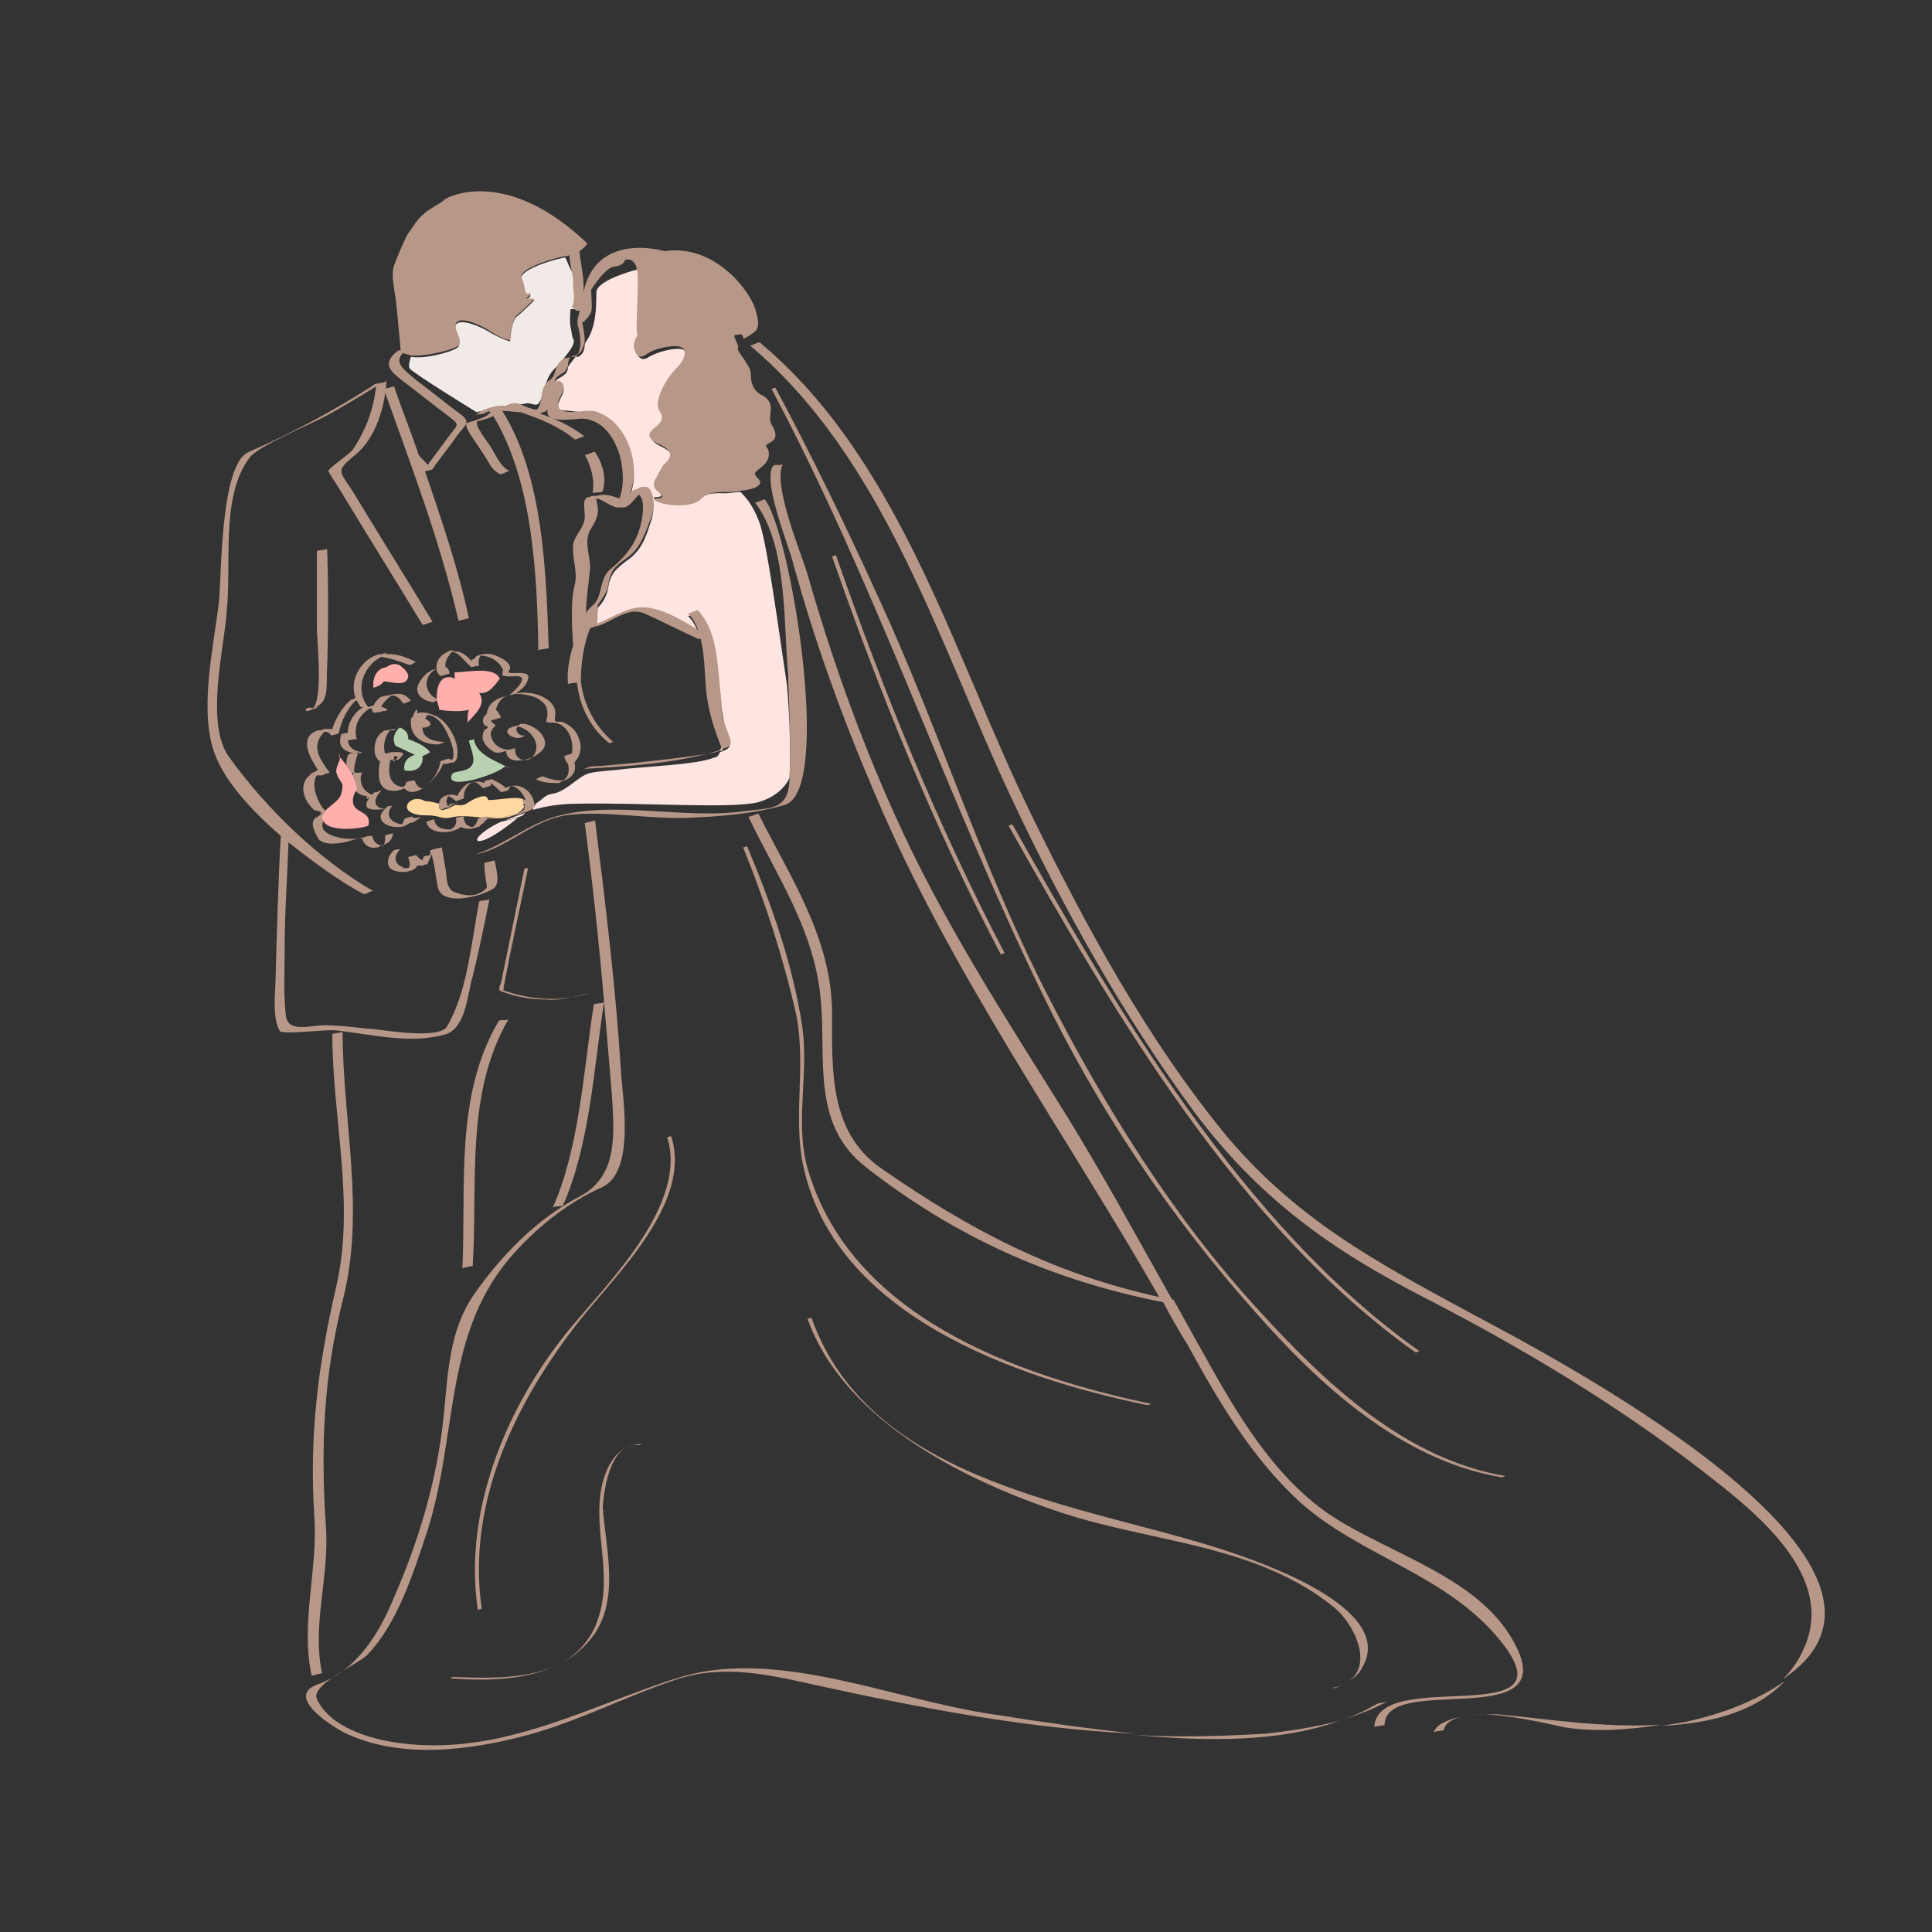 <?xml version="1.0" encoding="utf-8"?>
<!-- Generator: Adobe Illustrator 18.1.0, SVG Export Plug-In . SVG Version: 6.00 Build 0)  -->
<svg version="1.1" id="Layer_1" xmlns="http://www.w3.org/2000/svg" xmlns:xlink="http://www.w3.org/1999/xlink" x="0px" y="0px"
	 viewBox="0 0 150 150" enable-background="new 0 0 150 150" xml:space="preserve">
<rect x="0" y="0" width="150" height="150" fill="#333333" stroke="none"/>
<g>
	<path fill="none" d="M36.9,62.1c0.4-0.2,0.9-0.4,1,0.1c0.5,0.1,3-0.5,2.8,0.2l0.1,0c-0.2-0.5-0.6-1-1.1-1.1
		c-0.1,0.1-0.1,0.2-0.2,0.3c0,0-0.6,0.2-0.6,0.2c-0.2-0.3-0.5-0.5-0.8-0.7c0,0.1,0,0.1,0,0.2c0,0-0.6,0.2-0.6,0.2
		c-0.3-0.3-0.5-0.5-0.8-0.5c-0.4,0.3-0.6,0.7-0.7,1.3c0,0-0.6,0.2-0.6,0.2c-0.2-0.2-0.4-0.3-0.6-0.4c-0.1,0.2-0.1,0.4-0.1,0.6
		c0.1,0,0.2,0,0.3,0c0.2,0,0.4,0,0.5-0.1c0,0-0.1,0.1-0.2,0.1c0.1,0,0.2,0,0.2,0C36.2,62.7,36.3,62.4,36.9,62.1z"/>
	<path fill="none" d="M37,32.7C37,32.7,37,32.7,37,32.7c-0.1,0-0.3,0.1-0.4,0.1C36.7,32.8,36.9,32.8,37,32.7z"/>
	<path fill="none" d="M46.1,22.8c0-0.9,2.8-1.7,3.3-1.8c-0.3-0.8-0.9-0.5-0.9-0.5s0.1,0.4-0.8,0.5c-0.5,0-1.3,1.1-1.8,1.8
		c0,0.5,0,1.5,0,1.7c-0.1,0.3-0.2,0.5-0.5,0.7c-0.1,0-0.1,0.1-0.2,0.1c0.1,0.5,0.2,1,0.2,1.5c0.1-0.2,0.2-0.4,0.3-0.5
		C46.1,25.1,46.1,23.8,46.1,22.8z"/>
	<path fill="none" d="M47.9,39.3C47.9,39.4,47.8,39.4,47.9,39.3C47.8,39.4,47.8,39.4,47.9,39.3c-0.5-0.1-1-0.6-1.6-0.7
		c-0.1,0.4,0.1,0.9,0.1,1.2c-0.1,0.6-0.3,0.8-0.6,1.3c-0.6,1,0,2,0,3.1c-0.1,1.1-0.2,2.2-0.3,3.3c0.1-0.2,0.3-0.4,0.4-0.5
		c1-0.7,0.4-2.2,1.6-3c1.3-0.9,2-2,2.3-3.6c0.1-0.6,0.4-1.7-0.2-2.1c-0.4,0.4-0.6,0.8-1.2,0.9C48.2,39.4,48,39.4,47.9,39.3z"/>
	<path fill="none" d="M30.9,58.8c-0.1-0.1-0.2-0.1-0.3-0.1c0,0.1-0.1,0.2-0.1,0.3c0,0,0.1,0,0.1,0C30.8,58.9,31,58.8,30.9,58.8z"/>
	<path fill="none" d="M26.5,61.7c0.3-1-0.2-0.8-0.4-1.7c-0.1-0.4,0.2-0.8,0.3-1.1c0,0,0,0,0,0l-0.1-0.4c0.1,0.1,0.2,0.3,0.1,0.4
		c0.1,0.2,0.3,0.4,0.5,0.6c0-0.3,0-0.8,0.3-0.9c0,0,0,0,0,0c0,0,0,0,0,0c0,0,0,0,0,0c0.1,0,0.1,0,0.2,0c0,0,0,0,0.1,0
		c-0.9-0.1-1.2-0.6-1-1.5c0,0,0.3-0.1,0.5-0.1c0-0.8,0.5-1.6,1.2-2c-0.1,0-0.2,0-0.2,0c-0.1-0.2-0.2-0.3-0.3-0.5c0,0-0.1,0-0.1,0
		c-0.7,0.6-1.1,1.5-1.3,2.5c0,0-0.6,0.2-0.6,0.2c-0.2-0.2-0.3-0.3-0.5-0.3c-1.1,1.1-0.5,2.1,0.4,3.2c-0.1,0-0.3,0.1-0.4,0.1
		c-0.1,0-0.2,0.1-0.2,0.1c-0.1,0-0.3,0-0.4,0c-0.6,0.9,0.3,2.7,0.9,2.9C25.7,62.6,26.4,62.2,26.5,61.7z"/>
	<path fill="none" d="M27.3,60.1c0,0.1,0.1,0.1,0.1,0.2C27.5,60.1,27.4,60.1,27.3,60.1z"/>
	<path fill="none" d="M44.3,28c-0.1,0.2-0.2,0.4-0.2,0.6c0.2-0.2,0.3-0.5,0.5-0.7C44.5,27.9,44.4,27.9,44.3,28z"/>
	<path fill="none" d="M41.8,31.9c0.3-0.4,0.3-0.8,0.4-1.3c0,0,0,0.1,0,0.1c-0.3,1-0.5,0.7-1.1,0.6c-0.1,0-0.4,0-0.8,0.1
		c0.4,0.1,0.7,0.3,1.1,0.4C41.5,31.9,41.6,31.9,41.8,31.9z"/>
	<path fill="none" d="M44.2,24.1c0,0.3,0.1,0.8,0.3,1.3C44.3,24.9,44.2,24.4,44.2,24.1L44.2,24.1z"/>
	<path fill="none" d="M44.4,23.8c0.1-0.3,0.2-0.8,0.2-1.2C44.6,23.1,44.5,23.5,44.4,23.8z"/>
	<path fill="none" d="M44.5,27.7c0.5-0.5,0.2-1.4,0-2.3c0,0.3,0.1,0.6,0.2,0.8c0.2,0.4-0.2,1-0.8,1.6c0.2-0.1,0.3-0.1,0.5-0.1
		C44.4,27.8,44.4,27.8,44.5,27.7z"/>
	<path fill="none" d="M39.7,31.6c-0.2,0-0.4,0.1-0.5,0.1c0.1,0,0.2,0,0.3,0C39.5,31.7,39.6,31.6,39.7,31.6z"/>
	<path fill="none" d="M43.4,32c0.6,0.6,1.5,0.3,2.3,0.2C44.7,32,43.8,32,43.4,32C43.4,32,43.4,32,43.4,32z"/>
	<path fill="none" d="M24.2,54.9c-0.1,0-0.2,0.1-0.4,0.1C23.9,55,24,54.9,24.2,54.9L24.2,54.9z"/>
	<path fill="none" d="M42.7,29.6c0.5-0.3,0.5-0.8,0.6-1.2c-0.5,0.5-0.8,1-1,1.6C42.5,29.9,42.6,29.7,42.7,29.6z"/>
	<path fill="#FFD7A1" d="M34.8,62.7C34.8,62.7,34.8,62.7,34.8,62.7c0.1-0.1,0.2-0.1,0.2-0.1c-0.1,0-0.2,0-0.3,0
		C34.7,62.6,34.7,62.7,34.8,62.7z"/>
	<path fill="#FFD7A1" d="M40.7,62.3c0.2-0.7-2.3-0.1-2.8-0.2c-0.1-0.5-0.7-0.2-1-0.1c-0.7,0.3-0.7,0.6-1.4,0.5c-0.1,0-0.2,0-0.2,0
		c-0.1,0.1-0.2,0.1-0.4,0.2c0,0,0,0,0.1,0c-0.2,0.1-0.4,0.1-0.6,0.2c0,0,0.1,0,0.1,0c-0.3,0-0.5-0.1-0.4-0.5c0,0,0,0,0,0
		c-0.4-0.1-0.7-0.2-1.1-0.2c-1.2-0.7-2.4,1-0.1,1.1c0.4,0,0.7,0,1.1,0.1c0.7,0.2,0.7,0.1,1.4,0c1.6-0.2,3.8,0.7,5.1-0.5
		c0.1-0.1,0.2-0.2,0.2-0.3c0,0,0-0.1-0.1-0.1C40.6,62.4,40.7,62.4,40.7,62.3z"/>
	<path fill="#FFE5E2" d="M40.6,63.3c0.1-0.1,0.1-0.1,0.2-0.2c-0.6,0.2-1.1,0.4-1.6,0.6C39.7,63.6,40.2,63.5,40.6,63.3
		C40.5,63.3,40.5,63.3,40.6,63.3z"/>
	<path fill="#FFE5E2" d="M53.3,39.1c-1.6,0.2-3-0.5-2.4-0.5c0.6,0,0.5-0.2,0.1-0.6c-0.5-0.4,0-1.1,0.7-1.7c0.7-0.6,0.7-1.1-0.3-1.6
		c-1.1-0.5-0.8-0.9-0.5-1.2c0.3-0.3,0.9-0.7,0.5-1.4c-0.5-0.7,0.5-2.4,1.3-3.3c0.8-0.8,0.7-1.6,0.2-1.7c-0.6-0.1-1.8,0.2-2.5,0.6
		c-0.7,0.5-1-0.2-1-0.6c-0.1-0.5,0.3-0.9,0.3-0.9c-0.2-0.3,0.1-3.4,0-4.8c0-0.2-0.1-0.4-0.1-0.5c-0.5,0.1-3.3,0.9-3.3,1.8
		c0,1,0,2.4-0.6,3.5c-0.1,0.2-0.2,0.3-0.3,0.5c0,0.4-0.1,0.8-0.5,1c0,0,0,0,0,0c0,0-0.1,0-0.1,0c-0.1,0-0.1,0-0.2,0.1
		c-0.2,0.3-0.4,0.5-0.5,0.7c0,0.2-0.1,0.5-0.3,0.6c-0.2,0.2-0.6,0.3-0.7,0.6c0,0.1,0,0.2,0,0.2c0.2-0.1,0.3-0.2,0.4-0.1
		c0.8,0.5-0.5,1.4-0.1,2c0.4,0.1,1.3,0.1,2.3,0.3c0.2,0,0.5,0,0.7,0.1c2.3,0.7,3.4,4.1,2.5,6.3c0.1-0.1,0.3-0.2,0.4-0.3l0,0
		c0,0,0,0,0.1,0c0.1-0.1,0.3-0.1,0.5-0.2c1-0.3,0.9,1.7,0.7,2.3c-0.4,1.2-0.7,2.4-1.9,3.2c-0.9,0.7-1.3,1-1.5,2.2
		c-0.1,0.6-0.4,1.1-0.8,1.5c0,0.4-0.1,1,0,1.4c0.9-0.4,1.8-1,2.9-1.2c1.6-0.4,3.4,0.8,4.9,1.7c-0.2-0.5-0.4-0.9-0.8-1.3
		c0.1,0.1,0.7-0.3,0.8-0.2c1.5,1.7,1.5,4.5,1.8,7c0,0.1,0,0.2,0,0.3c0.1,0.6,0.2,1.1,0.3,1.6c0.4,1.4,0.7,1.5-0.4,1.9
		c-0.1,0.2-0.2,0.4-0.4,0.4c-1.4,0.6-5.6,0.7-7.9,1C45.3,60,45.6,60,44.2,61c-1.4,1-1.3,0.3-2.2,1.1c-0.1,0.1-0.3,0.2-0.5,0.4
		c0,0.1-0.1,0.1-0.1,0.2c0,0.1,0,0.2-0.1,0.2c1-0.3,2.2-0.5,3.5-0.5c5.1-0.1,11.8,0.4,14-0.1c1.1-0.3,2-0.9,2.5-1.9
		c0.1-2.4,0-4.8-0.2-7.2c-0.7-4.7-1.6-11.4-2.2-12.8c-0.4-1-0.8-1.6-1.4-2.2c-0.4,0-0.8,0.1-1.3,0.1C54.1,38.2,54.9,38.9,53.3,39.1z
		"/>
	<path fill="#FFE5E2" d="M37.2,65.3c0.6,0,1.9-0.9,3-1.8c-0.4,0.1-0.9,0.2-1.3,0.3C37.4,64.5,36.7,65.3,37.2,65.3z"/>
	<path fill="#FFE5E2" d="M56.1,58.2c0-0.1,0-0.1-0.1-0.2c0,0.1-0.1,0.2-0.1,0.3C56.1,58.3,56.1,58.3,56.1,58.2z"/>
	<path fill="#F2EAE6" d="M40.5,21.7c0.3,0.6,0.1,1.4,0.5,1.2c0.3-0.1,0.2,0.2-0.1,0.3c-0.3,0.1,0.6,0.1,0.6,0.1s-1,1-1.4,1.3
		c-0.4,0.3-0.5,1.9-0.5,1.9s-0.5-0.1-1.4-0.6c-0.9-0.6-2.5-1.2-2.8-0.7c-0.3,0.6,0.6,1.4,0.1,1.8c-0.4,0.3-2.4,0.9-3.6,0.7
		c-0.1,0.3-0.2,0.7-0.1,0.9c0.3,0.4,5.2,3.4,5.2,3.4s0.3-0.1,0.7-0.1c0.5-0.2,1-0.3,1.4-0.3c0.2,0,0.4-0.1,0.5-0.1
		c0.2-0.1,0.3-0.2,0.5-0.1c0,0,0.1,0,0.1,0c0.4,0,0.7-0.1,0.8-0.1c0.6,0.1,0.8,0.4,1.1-0.6c0-0.1,0-0.1,0-0.1c0-0.2,0.1-0.4,0.2-0.6
		c0.2-0.6,0.4-1.1,1-1.6c0.1-0.2,0.2-0.3,0.3-0.4c0,0,0.1,0,0.1-0.1c0.6-0.7,1-1.3,0.8-1.6c-0.1-0.2-0.1-0.5-0.2-0.9
		c-0.1-0.5,0-1.4,0-1.4H45c0,0,0,0.1,0,0.1c0,0-0.4,0-0.3,0c0.1-0.1-0.1-0.2-0.1-0.3c0.1-0.3,0-0.8,0.1-1.2c0-0.4-0.1-0.8-0.2-1.2
		c0-0.2-0.1-0.3-0.2-0.5c-0.2-0.4-0.3-0.7-0.4-0.9c0,0-0.1,0-0.1,0C42.3,20.3,40.2,21.1,40.5,21.7z"/>
	<path fill="#B79787" d="M52.1,88.2c0,0-0.3,0.1-0.3,0.1c1.6,5-4.3,11-7,14.2c-5.2,6-8.9,14.5-7.7,22.5c0,0,0.3-0.1,0.3-0.1
		c-1.2-8.3,2.7-16.2,7.7-22.5C47.8,99,53.8,93.3,52.1,88.2z"/>
	<path fill="#B79787" d="M55.2,129.7c-2.3,0.3-4.7,1.3-6.9,2.1c-5.8,2.2-11.2,4.4-17.5,3.5c-2.1-0.3-5.2-1.2-6.2-3.4
		c-0.5-1.1,3.2-2.7,3.9-3.4c2.4-2.5,3.6-6.4,4.7-9.7c2.4-7.6,1.2-15.5,6.8-21.6c1.8-2,4.2-3.9,6.7-5c2.7-1.2,1.6-7.1,1.5-9.2
		c-0.4-6.4-1.2-12.9-2-19.3c0,0-0.8,0.2-0.8,0.2c0.6,4.6,1.1,9.2,1.5,13.9c0,0.1-0.8,0.1-0.8,0.2c-0.8,5.1-1.1,11.1-3.2,15.8
		c0.1-0.2,0.7-0.1,0.8-0.2c2.1-4.7,2.4-10.7,3.2-15.8c0.2,2.4,0.4,4.7,0.6,7.1c0.2,3.2,0.5,6.4-2.5,8c-3.3,1.7-6.1,4.6-8.2,7.6
		c-2.2,3.2-2,7-2.5,10.7c-0.6,4.4-1.9,8.7-3.7,12.8c-1.2,2.9-2.9,5.7-6,6.8c-2.6,1,1.6,3.5,2.3,3.8c4.3,2,9.6,1.3,14.1,0.1
		c4-1.1,7.6-3,11.5-4.3c3.6-1.2,7.1-0.4,10.7,0.4c8.2,1.8,16.5,3.4,24.9,3.8c-3.7-0.4-7.3-0.9-10.3-1.4
		C70.6,132.3,62.5,128.7,55.2,129.7z"/>
	<path fill="#B79787" d="M48.8,112.3c-1.4,0.6-2,2.3-2.2,3.8c-0.4,3.5,1.1,6.7-0.4,10.2c-0.6,1.3-1.5,2.2-2.6,2.8
		c1-0.5,1.9-1.3,2.6-2.3c1.9-2.9,0.8-6.7,0.6-9.8C46.9,115.6,47.3,112.9,48.8,112.3z"/>
	<path fill="#B79787" d="M41.1,53.8c-0.7-0.1-1.4,0.1-2,0.3c-0.4,0.1-0.8,0.3-1.1,0.7c-0.1,0.2-0.2,0.4-0.2,0.6
		c-0.3,0.3-0.4,0.5-0.2,0.9c0.3,0.1,0.4,0.2,0.1,0.3c-0.1,0.1-0.2,0.2-0.2,0.4c-0.2,0.6,0.5,1.2,0.9,1.4c0.2,0.1,0.6,0,0.9-0.1
		c0,1.4,2.7,0.6,3-0.4c0.2-0.9-1.1-1.8-1.9-1.7c0,0,0.1,0,0.1,0c-0.1,0-0.1,0-0.2,0.1c0,0,0,0,0,0c-0.1,0-0.3,0.1-0.4,0.1
		c0,0,0,0,0,0c0,0,0,0,0,0c-0.1,0-0.2,0.1-0.3,0.1c-0.6,0.4,0.2,0.8,0.6,0.8c0.2,0,0.4-0.1,0.6-0.2c-0.5,0.1-0.9-0.4-0.6-0.7
		c1,0.2,1.9,1.4,1.2,2.3c-0.5,0.6-1.5,0.3-1.4-0.6c-0.2,0-0.3,0.1-0.5,0.1c-0.1,0-0.1,0-0.2,0c-0.6-0.1-1.1-0.5-1.2-1.2
		c0-0.3,0.2-0.5,0.4-0.7c-0.2-0.1-0.3-0.2-0.4-0.4c0,0,0,0,0,0c0,0,0.1,0,0.2,0c0.2-0.1,0.4-0.1,0.6-0.2c-0.1-0.2-0.2-0.4-0.4-0.6
		c0,0,0,0,0,0c0.1-0.4,0.4-0.9,0.7-1c0.7-0.4,1.8-0.2,2.5,0.1c0.3,0.2,0.6,0.4,0.7,0.7c0.1,0.2,0.1,0.4,0.1,0.6
		c0,0.4-0.3,0.6,0.2,0.6c1.3-0.1,1.9,1.3,1.7,2.4c0,0,0,0,0,0c0,0-0.6,0.2-0.6,0.2c0.1,0.3,0.1,0.4,0.3,0.6c0.1,0.5,0.1,1-0.4,1.3
		c-0.5,0-1-0.1-1.5-0.3c-0.2-0.1-0.5,0.2-0.6,0.2c0.6,0.3,1.2,0.3,1.8,0.3c0,0,0,0-0.1,0c0.1,0,0.2,0,0.2-0.1c0.1,0,0.2,0,0.2-0.1
		c0,0,0.1,0,0.1,0c0,0,0,0,0,0c0.6-0.2,1-0.7,0.8-1.4c0,0,0,0,0,0c0.6-0.7,0.6-1.4,0.2-2.2c-0.2-0.4-0.6-0.7-1-0.9
		c-0.5-0.2-0.8,0.2-0.7-0.5C43.3,54.5,42,53.9,41.1,53.8z"/>
	<path fill="#B79787" d="M49.9,112.1c-0.4,0-0.7,0.1-1.1,0.2c0.2-0.1,0.5-0.1,0.7-0.1C49.7,112.2,49.8,112.1,49.9,112.1z"/>
	<path fill="#B79787" d="M46.8,38.1c0.3-1,0-2.1-0.6-3c0-0.1-0.8,0.3-0.8,0.2c0.5,0.9,0.8,2,0.6,3C46,38.2,46.8,38.3,46.8,38.1z"/>
	<path fill="#B79787" d="M35.2,130.2c-0.1,0-0.2,0.1-0.3,0.1c2.6,0.2,5.6,0.2,8.1-0.9C40.6,130.4,37.5,130.3,35.2,130.2z"/>
	<path fill="#B79787" d="M26.1,80c2.7,0.3,5.8,1.1,8.5,0.3c1.6-0.5,1.7-3.2,2.1-4.5c0.5-2,0.9-4,1.3-6c0,0.1-0.8,0.1-0.8,0.2
		c-0.6,3.1-0.9,7-2.5,9.7c-0.6,1-4.7,0.3-5.7,0.2c-1.3-0.1-2.5-0.3-3.8-0.3c-1.1,0-2.8,0.6-3-0.7c-0.2-1.7-0.1-3.5-0.1-5.2
		c0-2.8,0.2-5.5,0.3-8.3c2,1.6,4.1,3.1,5.8,4c0.2,0.1,0.6-0.3,0.8-0.2c-4.3-2.5-8.3-6.4-11.2-10.4c-1.9-2.6-0.4-8.4-0.2-11.3
		c0.4-3.8-0.5-9,1.8-12c0.7-0.9,4.8-2.6,5.9-3.2c1.3-0.7,2.6-1.5,3.9-2.3c-0.2,1.8-0.8,3.4-1.8,4.9c-0.3,0.4-2,1.5-1.9,1.7
		c0.4,0.7,0.9,1.4,1.3,2.1c2,3.3,4,6.5,6,9.8c0,0.1,0.8-0.3,0.8-0.2c-2-3.3-4-6.5-6-9.8c-1.2-2-1.7-1.8,0-3.2
		c1.6-1.3,2.3-3.8,2.4-5.7c0,0-0.1,0-0.2,0.1c0,0,0,0,0,0c0,0,0,0,0,0c-0.2,0-0.5,0.1-0.6,0.1c-0.1,0-0.1,0-0.2,0.1
		c-3.1,2-6.3,3.7-9.7,5.2c-2.2,0.9-2.1,9.7-2.3,11.6c-0.4,3.5-1.6,8.5-0.3,11.9c0.8,2.1,2.8,4.3,5.1,6.3c-0.2,3.6-0.3,7.3-0.4,10.9
		c0,1.2-0.3,3.1,0.3,4.2C21.7,80.4,25.2,79.9,26.1,80z"/>
	<path fill="#B79787" d="M26.6,80.1c0,0.1-0.8,0.1-0.8,0.2c0,6.5,1.8,13.2,0.3,19.6c-1.4,6.1-2.1,11.5-1.7,17.8
		c0.3,4.2-1.1,8.3-0.2,12.4c0,0,0.8-0.2,0.8-0.2c-0.8-3.8,0.6-7.5,0.3-11.4c-0.4-6.1-0.2-11.5,1.3-17.5C28.4,94,26.6,87.1,26.6,80.1
		z"/>
	<path fill="#B79787" d="M31.3,56.6c-0.1,0-0.1,0-0.2,0c0,0,0,0,0,0C31.2,56.6,31.3,56.6,31.3,56.6z"/>
	<path fill="#B79787" d="M45.7,77.1c-0.1,0-0.2,0.1-0.3,0.1c-2,0.6-4.3,0.4-6.3-0.3c-0.1,0,0.4-2.1,0.4-2.3l1.5-7.2
		c0,0-0.3,0-0.3,0.1c-0.6,2.9-1.2,5.9-1.8,8.8c-0.1,0.3-0.3,0.6,0.1,0.7c1.1,0.4,2.2,0.6,3.4,0.6C43.5,77.7,44.6,77.4,45.7,77.1z"/>
	<path fill="#B79787" d="M33.9,51.9c-0.1,0-0.2,0.1-0.3,0.1c-0.5,0.2-0.9,0.7-1.1,1.1c-0.4,0.8,0.4,1.3,1,1.4
		c0.2,0.1,0.5-0.2,0.5-0.2c0,0,0,0,0,0C33,53.9,32.7,52.6,33.9,51.9c0,0.3,0.1,0.4,0.3,0.6c0,0,0.7-0.2,0.7-0.2
		c0-0.3-0.2-0.5-0.3-0.5c-0.1-0.4,0.2-0.9,0.5-1.2c0.6,0.1,1,0.8,1.5,1.2c0,0,0.4-0.1,0.5-0.1c0,0,0.1,0,0.1,0
		c-0.1-0.3,0-0.6,0.1-0.8c0.7,0,1.4,0.4,1.7,1c0.1,0.1,0,0.3,0,0.4c-0.1,0.3,0.8,0.2,1.1,0.2c1.1,0-0.2,1.2-0.6,1.5
		c0.2-0.1,0.5-0.1,0.6-0.2c0.4-0.3,0.8-0.6,0.9-1.1c0.3-0.8-1.8-0.2-1.5-0.6c0.5-0.6-0.9-1.2-1.3-1.3c-0.4-0.1-1,0-1.3,0.2
		c0,0,0,0.1,0,0.1c0,0,0,0,0,0c-0.1,0-0.2,0.1-0.3,0.2c-0.4-0.4-0.8-0.8-1.4-0.7c0,0,0-0.1,0.1-0.1L35,50.5c0,0,0,0,0,0c0,0,0,0,0,0
		c-0.1,0-0.2,0.1-0.3,0.1c0,0,0.1,0,0.1,0C34.2,50.8,33.8,51.4,33.9,51.9z"/>
	<path fill="#B79787" d="M88.1,134.7c5.5,0.5,11.2,0.6,15.9-1.1c-1.9,0.5-3.9,0.8-5.7,1C94.9,134.8,91.5,134.9,88.1,134.7z"/>
	<path fill="#B79787" d="M23.8,55c0.2,0,0.3-0.1,0.4-0.1l0,0C24,54.9,23.9,55,23.8,55c-0.1,0.1-0.1,0.1,0,0.2c0,0.1,0.8-0.3,0.8-0.2
		c0,0,0-0.1,0-0.1l0.4-0.1l-0.3,0.1c0,0-0.1,0-0.2,0c1.1-0.5,0.8-1.6,0.9-3.1c0.1-3.1,0.1-6.2,0-9.2c0,0.1-0.8,0.1-0.8,0.2
		c0,2,0,3.9,0,5.9c0,0.9,0.5,5.5-0.3,6.3C24,54.9,23.8,55,23.8,55z"/>
	<path fill="#B79787" d="M34,57.8c0.2,0,0.4-0.2,0.6-0.2c-1,0-1.8-0.3-1.8-1.1c0.5,0,1-0.3,0.2-0.7c0.1-0.1,0.1-0.2,0.2-0.3
		c0.8,0.1,1.3,0.9,1.6,1.6c0.2,0.4,0.6,1.4,0.3,1.9c-0.1,0-0.2-0.1-0.3-0.1c0,0-0.6,0.2-0.6,0.2c-0.1,0.8-0.7,1.7-1.4,2.1
		c-0.3,0-0.5-0.3-0.6-0.6c0,0-0.1,0-0.1,0c-0.2,0-0.6,0.1-0.6,0.2c0,0.2-0.1,0.2-0.2,0.3c-1.1-0.1-1.2-1.1-1-2.1c0,0,0,0,0,0
		c0.1,0,0.2,0,0.2,0c0.1,0,0.1,0,0.2,0c0,0,0,0,0,0c0,0,0.1,0,0.1,0c0.2,0,0.3-0.2,0.4-0.3c0.4-0.4-0.6-0.3-0.8-0.3
		c-0.1,0-0.3,0.1-0.5,0.1c-0.2-0.6,0-1.4,0.4-1.8c0,0,0.1,0,0.1,0c0.1,0,0.1,0,0.2,0c0,0,0.1-0.1,0.1-0.1c-0.2,0-0.5,0.1-0.7,0.1
		c0,0-0.1,0-0.1,0c0,0,0,0,0,0c-0.6,0.3-0.9,0.9-0.8,1.8c0.1,0.3,0.2,0.5,0.4,0.6c-0.2,1.1-0.2,2.4,1.2,2.3c0.2,0,0.5-0.1,0.7-0.2
		c0.8,1,2.6-0.8,3-1.9c0,0,0.1,0,0.1,0c0,0,0,0,0,0c0,0,0.1,0,0.1,0c0.2,0,0.4-0.1,0.5-0.1c0,0,0,0,0.1,0c0,0,0,0,0,0
		c0.2-0.1,0.3-0.3,0.3-0.5c0.2-1.1-0.8-2.9-1.9-3.2c-0.3-0.1-0.8-0.3-1.2-0.1c0,0,0-0.3,0-0.3h0c-0.2,0-0.3,0.5-0.4,0.6
		c-0.1,0-0.1,0.2-0.1,0.2C31.8,57.2,32.8,57.8,34,57.8z M30.6,58.7c0.1,0,0.2,0,0.3,0.1c0,0-0.1,0.1-0.3,0.3c0,0-0.1,0-0.1,0
		C30.6,58.9,30.6,58.8,30.6,58.7z"/>
	<path fill="#B79787" d="M30.5,64.7c0,0-0.6,0.1-0.6,0.2c0,0.4,0,0.6-0.2,0.8c-0.4-0.1-0.7-0.3-0.8-0.8c0,0,0,0,0,0
		c-0.1,0-0.1,0-0.2,0c-0.2,0-0.4,0.1-0.4,0.1c-1.2,0.4-4-0.1-3.1-1.4c0-0.2,0.1-0.4,0.3-0.5c-0.6-0.2-1.5-2.1-0.9-2.9
		c0.1,0,0.3,0,0.4,0c0,0,0.1,0,0.2-0.1c0.1,0,0.3-0.1,0.4-0.1c-0.8-1.1-1.5-2.1-0.4-3.2c0.2,0,0.4,0.1,0.5,0.3c0,0,0.6-0.1,0.6-0.2
		c0.2-0.9,0.6-1.8,1.3-2.5c0,0,0.1,0,0.1,0c0.1,0.2,0.2,0.3,0.3,0.5c0,0,0.1,0,0.2,0c-0.7,0.4-1.2,1.2-1.2,2c-0.2,0-0.5,0.1-0.5,0.1
		c-0.3,0.9,0.1,1.3,1,1.5c0,0,0,0-0.1,0c-0.1,0-0.1,0-0.2,0c0,0,0,0,0,0c0,0,0,0,0,0c0,0,0,0,0,0c-0.3,0.1-0.3,0.6-0.3,0.9
		c0.1,0.2,0.3,0.4,0.4,0.6c0.1,0,0.2,0,0.1,0.2c0.1,0.2,0.2,0.3,0.2,0.5c0.1,0.4,0.1,0.6,0,0.7c0.3,0.3,0.6,0.4,0.9,0.4
		c0,0,0,0.1-0.1,0.1c0,0,0.1,0.1,0.1,0.1h0c0.1,0,0.1-0.1,0.2-0.1c-0.8,1.1,0.4,1,1.3,0.9c-1,0-1.1-0.7-0.4-1.4
		c-0.1,0-0.2,0-0.3,0.1c-0.1,0-0.3,0-0.3,0.1c0,0-0.1,0.1-0.1,0.1c-0.6-0.2-0.9-0.7-0.9-1.3c0-0.5,0.5-0.4-0.4-0.4
		c-0.3,0,0.1-1.3,0.2-1.5c0.1,0,0.2,0,0.3-0.1c-0.1,0-0.2,0-0.3,0.1l0,0l-0.2,0c0.2-0.1,0.3-0.1,0.5-0.1c-0.7-0.1-1-0.4-1.1-0.9
		c0,0,0.3-0.1,0.5-0.1c0.1,0,0.1,0,0.2,0c-0.3-1,0.2-1.9,1-2.4c0.1,0,0.2,0,0.2,0.1c0,0.2,0.1,0.3,0.3,0.2c0,0,0,0,0,0
		c0,0,0,0,0.1,0c0,0,0,0,0,0c0,0,0.1,0,0.1,0c0.1,0,0.3-0.1,0.4-0.1c0,0,0,0,0,0c0.1,0,0.2,0,0.3-0.1l0,0c-0.2-0.1-0.3-0.2-0.5-0.2
		c0.1-0.3,0.5-0.7,0.8-0.9c0.4,0,0.6,0.2,0.9,0.6c0,0.1,0.6-0.2,0.6-0.2c-0.4-0.5-0.8-0.6-1.3-0.5c0,0,0,0,0,0c0,0-0.1,0-0.1,0
		c-0.1,0-0.3,0.1-0.4,0.1c0,0-0.1,0-0.1,0c0,0,0,0,0,0c-0.1,0-0.3,0.1-0.4,0.1c-0.2,0.1-0.5,0.4-0.6,0.7c-0.1,0-0.2,0-0.4,0.1
		c-1.1-1.3-0.4-3.2,1-3.9c0.7,0.1,1.3,0.3,2.1,0.6c0.2,0.1,0.5-0.2,0.6-0.2c-0.8-0.4-1.6-0.7-2.4-0.6c0,0,0.1,0,0.1-0.1
		c-0.2,0-0.3,0.1-0.5,0.1c0,0,0,0,0,0c0,0,0,0,0,0c0,0-0.1,0-0.1,0c0,0,0,0,0,0c-1.4,0.4-2.3,2-1.8,3.4c-0.1,0-0.2,0.1-0.2,0.1
		c-0.1,0-0.1,0-0.2,0c0,0,0.1,0,0.1,0c-0.7,0.5-1.3,1.6-1.5,2.3c-0.2,0-0.4,0-0.6,0c0,0,0,0,0,0l-0.3,0.1c-0.1,0-0.1,0-0.2,0
		c0,0,0,0,0,0c0,0-0.1,0-0.1,0c0,0,0.1,0,0.1,0c-1.6,0.5-0.6,2.2,0,3.1c0,0-0.1,0-0.1,0c0,0,0,0,0,0C24.4,60,24.2,60,24,60.1
		c0.1,0,0.1,0,0.2,0c-0.9,0.5-0.9,1.8,0.2,2.8c0.7,0.1,0.7,0.3,0.1,0.6c-0.5,0.4,0,1.2,0.2,1.6c0.4,0.6,1.8,0.4,2.4,0.2
		c0.4-0.1,0.7-0.2,1-0.3c0.1,0.6,0.6,0.9,1.1,0.8c0,0,0,0,0,0c0,0,0,0,0,0c0.1,0,0.2,0,0.3-0.1c0.1,0,0.2-0.1,0.3-0.1
		c0,0-0.1,0-0.1,0C30.2,65.5,30.5,65.1,30.5,64.7z"/>
	<path fill="#B79787" d="M29.9,62.8c-0.1,0-0.3,0.1-0.4,0.1L29.9,62.8C29,63.6,30,64.3,31,64.2c0,0,0,0,0,0c0,0,0.1,0,0.1,0
		c0.2,0,0.3-0.1,0.4-0.1c0,0,0.1,0,0.1,0c0,0,0,0-0.1,0c0.1-0.1,0.2-0.1,0.3-0.2c0.2,0,0.4-0.1,0.5-0.2c0.2-0.1,0.3-0.2,0.4-0.3
		c-0.1,0.1-0.4,0.1-0.6,0.1c0,0-0.1-0.1-0.1-0.1c0,0-0.6,0.1-0.6,0.2c-0.1,0.2-0.1,0.3-0.2,0.4c-0.8-0.1-1.4-0.7-0.7-1.5
		c-0.1,0.1-0.3,0.1-0.5,0.1l0.1,0c0,0,0,0,0,0C30,62.7,30,62.7,29.9,62.8C29.9,62.8,29.9,62.8,29.9,62.8z"/>
	<path fill="#B79787" d="M33.5,66.3C33.5,66.3,33.5,66.3,33.5,66.3C33.6,66.3,33.6,66.3,33.5,66.3c0.2,0.7,0.3,1.4,0.4,2.1
		c0.1,0.5,0.1,0.8,0.5,1.1c0.5,0.3,1.3,0.3,1.8,0.2c0.7-0.1,1.4-0.3,2.1-0.7c0.6-0.4,0.2-1.6,0.1-2.2c0,0-0.8,0.2-0.8,0.2
		c0,0.6,0.1,1.2,0.2,1.8c0,0.3-0.5,0.5-0.7,0.6c-0.5,0.2-1.2,0.1-1.7-0.1c-0.8-0.2-0.7-1.2-0.8-1.8c-0.1-0.6-0.2-1.2-0.3-1.7
		c0,0-0.6,0.1-0.8,0.2c-0.1,0-0.1,0-0.1,0.1c0,0.1,0,0.2,0,0.3c-0.2,0-0.5,0.1-0.5,0.1c0,0.1-0.1,0.2-0.1,0.3
		c-0.2-0.1-0.4-0.3-0.5-0.4c0,0-0.2,0-0.4,0.1c-0.1,0-0.2,0-0.2,0.1c0.1,0.3,0.2,0.6,0,0.8c-0.1,0-0.2,0-0.3,0
		c-0.2-0.1-0.4-0.2-0.5-0.3c-0.4-0.4-0.1-0.9,0.2-1.2c-0.1,0.1-0.5,0-0.6,0.2c-0.3,0.3-0.5,0.7-0.3,1.2c0.2,0.3,0.7,0.4,1.1,0.4
		c0.5,0,1-0.2,1.1-0.5c0.1,0,0.2,0,0.3,0c0,0,0,0,0,0c0,0,0.1,0,0.1,0c0,0,0,0,0,0c0.1,0,0.2-0.1,0.3-0.1c0.1,0,0.1,0,0.2,0
		c0,0,0,0-0.1,0C33.3,66.7,33.5,66.5,33.5,66.3z"/>
	<path fill="#B79787" d="M30.4,62.6c-0.1,0-0.2,0.1-0.4,0.1c0,0,0,0,0,0C30.2,62.7,30.3,62.7,30.4,62.6z"/>
	<path fill="#B79787" d="M36.7,98.3c0.4-6.4-0.6-13.4,2.8-19.2c-0.1,0.2-0.7,0-0.8,0.2c-3.4,5.8-2.5,12.7-2.8,19.2
		C35.9,98.4,36.7,98.3,36.7,98.3z"/>
	<path fill="#B79787" d="M103.6,131c0.2,0,0.3-0.1,0.5-0.1c-0.3,0.1-0.5,0.2-0.8,0.2C103.3,131.1,103.5,131.1,103.6,131z"/>
	<path fill="#B79787" d="M44.4,23.8c0,0.1,0.3,0.2,0.3,0.3c0,0,0.3,0,0.3,0c0,0,0,0,0,0c0,0.3-0.3,0.8-0.1,1.3
		c0.2,0.8,0.3,1.8-0.2,2.3c0,0-0.2,0-0.2,0c-0.2,0-0.4,0.1-0.6,0.1c0,0-0.1,0-0.2,0.1c-0.2,0.1-0.3,0.3-0.4,0.4
		c-0.2,0.4-0.2,0.9-0.6,1.2c-0.2,0.1-0.3,0.2-0.4,0.4c-0.1,0.2-0.2,0.4-0.2,0.6c-0.1,0.5-0.1,0.9-0.4,1.3c-0.2,0-0.3,0-0.5-0.1
		c-0.4-0.1-0.7-0.3-1.1-0.4c0,0-0.1,0-0.1,0c-0.1,0-0.3,0-0.5,0.1c-0.1,0-0.2,0.1-0.2,0.1c-0.1,0-0.2,0-0.3,0
		c-0.5,0-0.9,0.1-1.4,0.3c-0.3,0.1-0.5,0.3-0.8,0.5c0.2-0.2,0.6-0.1,0.8-0.2c0.1-0.1,0.3-0.1,0.4-0.2c0,0.1,0.1,0.2,0.1,0.2
		c-0.1,0-0.2,0-0.2,0.1c-0.3,0.2-0.6,0.3-0.9,0.4c-0.2,0.1-0.4,0.1-0.6,0.2c0,0-0.1,0-0.1,0c0,0,0,0,0,0c0,0,0,0,0,0c0,0,0,0,0,0
		c-0.3,0.1,0.1,0.7,0.2,0.9c0.4,0.6,0.8,1.2,1.2,1.8c0.3,0.5,0.5,1,1.1,1.3c0.2,0.1,0.6-0.3,0.8-0.2c-0.8-0.4-1.1-1.3-1.5-1.9
		c-0.1-0.2-1.4-1.8-1-2c0.1,0,0.1,0,0.2,0c-0.1,0-0.1,0-0.2,0c0,0,0,0,0,0c0.4-0.1,0.8-0.2,1.2-0.4c3.1,5.1,3.4,12.5,3.5,18.2
		c0-0.1,0.8-0.1,0.8-0.2c-0.2-5.8-0.4-13.3-3.6-18.4c0.5,0,1,0.1,1.4,0.1c1.5,0.5,3,1.1,4.2,2.1c0.1,0.1,0.7-0.3,0.8-0.2
		c-1-0.8-2.3-1.4-3.5-1.8c0.1,0,0.2-0.1,0.3-0.1c0,0,0,0,0,0c0,0,0,0,0,0c0,0,0,0,0,0c0,0,0,0,0,0c0.1,0,0.2-0.1,0.3-0.2
		c0,0.1,0,0.1,0,0.2c0,0.9,2.2,0.5,2.7,0.5c2.6,0.1,3.7,4,2.9,6.2c-0.6-0.2-1.1-0.4-1.8-0.2c0,0,0,0,0,0c-0.1,0-0.1,0-0.1,0
		c0,0-0.1,0-0.2,0c-0.1,0-0.2,0.1-0.3,0.1c0,0,0,0-0.1,0c0,0,0,0,0,0c-0.4,0.3-0.2,0.7-0.2,1.5c0,0.9-0.8,1.4-0.9,2.2
		c-0.1,1.1,0.4,2.1,0.1,3.2c-0.3,1.1-0.2,3.3-0.1,4.6c-0.3,1-0.5,2-0.4,3c0,0,0.4-0.1,0.7-0.1c0.2,1.8,1,3.5,2.5,4.7
		c0.1,0,0.3-0.1,0.3-0.1c-1.4-1.2-2.3-2.9-2.5-4.7c0-1.4,0.2-2.8,0.7-4.1c0.2-0.1,0.5-0.2,0.6-0.2c1.3-0.4,2.4-1.6,3.8-0.9
		c1.3,0.6,2.7,1.3,4,1.9c0,0,0.1,0,0.2,0c0.3,1.2,0.3,2.5,0.4,3.7c0.1,1.6,0.6,3.2,1.2,4.7c0,0.1,0,0.1,0.1,0.2c0,0-0.1,0.1-0.2,0.1
		c-1.1,0.4-8.9,1.2-9.9,1.2c-0.3,0-0.5,0.2-0.8,0.2c3.5-0.2,7.1-0.4,10.5-1.4c0.1,0,0.1,0,0.2-0.1c1.2-0.3,0.9-0.5,0.4-1.9
		c-0.2-0.5-0.3-1-0.3-1.6c0-0.1,0-0.2,0-0.3c-0.3-2.5-0.2-5.3-1.8-7c-0.1-0.1-0.7,0.3-0.8,0.2c0.4,0.4,0.6,0.8,0.8,1.3
		c-1.5-0.9-3.3-2-4.9-1.7c-1,0.2-1.9,0.8-2.9,1.2c-0.1-0.4,0-1,0-1.4c0.3-0.5,0.7-0.9,0.8-1.5c0.2-1.2,0.5-1.5,1.5-2.2
		c1.1-0.8,1.4-2,1.9-3.2c0.2-0.6,0.3-2.5-0.7-2.3c-0.2,0-0.3,0.1-0.5,0.2c0,0,0,0-0.1,0l0,0c-0.2,0.1-0.3,0.2-0.4,0.3
		c0.9-2.2-0.2-5.5-2.5-6.3c-0.2-0.1-0.4-0.1-0.7-0.1c-0.8,0-1.7,0.3-2.3-0.2c0,0,0,0,0-0.1c-0.4-0.6,0.9-1.4,0.1-2
		c-0.1-0.1-0.2,0-0.4,0.1c0-0.1,0-0.2,0-0.2c0.1-0.3,0.4-0.4,0.7-0.6c0.2-0.2,0.3-0.4,0.3-0.6c0-0.2,0.1-0.5,0.2-0.6
		c0.1,0,0.2-0.1,0.3-0.1c0.1,0,0.1,0,0.2-0.1c0,0,0.1,0,0.1,0c0,0,0,0,0,0c0.3-0.2,0.4-0.6,0.5-1c0-0.4-0.1-1-0.2-1.5
		c0.1,0,0.2,0,0.2-0.1c0.2-0.2,0.4-0.4,0.5-0.7c0.1-0.3,0-1.2,0-1.7c0.5-0.8,1.3-1.8,1.8-1.8c0.8-0.1,0.8-0.5,0.8-0.5
		s0.6-0.3,0.9,0.5c0,0.1,0.1,0.3,0.1,0.5c0.1,1.4-0.2,4.5,0,4.8c0,0-0.3,0.5-0.3,0.9c0.1,0.5,0.3,1.1,1,0.6c0.7-0.5,2-0.7,2.5-0.6
		c0.6,0.1,0.7,0.8-0.2,1.7c-0.8,0.8-1.8,2.6-1.3,3.3c0.5,0.7-0.1,1.1-0.5,1.4c-0.3,0.3-0.6,0.7,0.5,1.2c1.1,0.5,1,1,0.3,1.6
		C51,37,50.5,37.7,51,38.1c0.5,0.4,0.6,0.6-0.1,0.6c-0.6,0,0.7,0.7,2.4,0.5c1.6-0.2,0.8-1,2.9-1c0.5,0,1,0,1.3-0.1
		c1.2-0.1,1.8-0.5,1.4-0.9c-0.5-0.5-0.3-0.5,0.3-1c0.6-0.5,0.6-1.2,0.3-1.5c-0.2-0.3,0.8-0.3,0.7-1c-0.1-0.7-0.5-0.7-0.4-1.4
		c0.1-0.7,0.1-1.2-0.6-1.6c-0.7-0.3-0.9-1-0.9-1.5c0-0.5-0.1-0.6-0.4-1.1c-0.3-0.5-0.7-0.9-0.6-1.1c0.1-0.2-0.5-1-0.2-1
		c0.3,0,0.3-0.1,0.5,0c0.2,0.1-0.1,0.5,0.5,0.1c0.6-0.4,1-0.5,0.6-1.9c-0.3-1.4-3.1-5.3-7.1-4.7c0,0-5.3-1.6-6.3,3.2l0,0
		c0.1-1.1-0.3-2.6-0.3-3.2c0,0-0.8,0.2-0.8,0.2c0,0.4,0.1,0.9,0.2,1.4c0.1,0.4,0.1,0.8,0.1,1.2C44.6,23.1,44.6,23.5,44.4,23.8z
		 M37,32.7c-0.1,0-0.3,0.1-0.4,0.1C36.7,32.8,36.9,32.8,37,32.7C37,32.7,37,32.7,37,32.7z M49.6,38.4c0.5,0.4,0.3,1.6,0.2,2.1
		c-0.3,1.5-1.1,2.6-2.3,3.6c-1.1,0.8-0.6,2.3-1.6,3c-0.1,0.1-0.3,0.3-0.4,0.5c0-1.1,0.2-2.2,0.3-3.3c0.1-1.1-0.5-2.1,0-3.1
		c0.3-0.5,0.5-0.8,0.6-1.3c0.1-0.4-0.1-0.9-0.1-1.2c0.6,0.1,1,0.6,1.6,0.7c0,0,0,0,0,0c0,0,0,0,0,0c0.2,0,0.4,0,0.6,0
		C49,39.2,49.2,38.8,49.6,38.4z"/>
	<path fill="#B79787" d="M41.5,62.5C41.6,62.5,41.6,62.4,41.5,62.5C41.4,61.6,40.7,61,40,61c0,0,0,0,0,0c0,0-0.1,0-0.1,0
		c-0.1,0-0.3,0-0.4,0.1c-0.1,0-0.1,0-0.2,0c0,0,0.1,0,0.1,0c0,0-0.1,0-0.1,0.1c-0.3-0.3-0.7-0.5-1.1-0.7c-0.1,0-0.6,0.1-0.6,0.2
		c0,0,0,0.1,0,0.1c-0.4-0.2-0.8-0.1-1.2,0c0,0-0.1,0-0.1,0c0,0,0.1,0,0.1,0c-0.4,0.2-0.7,0.6-0.9,1c-0.2-0.1-0.3-0.1-0.5-0.1
		c0,0,0,0,0,0c0,0,0,0,0,0c-0.4,0-0.8,0.2-0.9,0.6c0,0,0,0,0,0c0,0,0,0,0,0c-0.1,0.5,0.1,0.6,0.4,0.5c0,0-0.1,0-0.1,0
		c0.2-0.1,0.4-0.1,0.6-0.2c0,0,0,0-0.1,0c0.1-0.1,0.3-0.1,0.4-0.2c0.1-0.1,0.2-0.1,0.2-0.1c-0.1,0.1-0.3,0.1-0.5,0.1
		c-0.1,0-0.1,0-0.1,0.1c0,0-0.1,0.1-0.1,0.1c0,0-0.1-0.1-0.1-0.2c-0.1-0.2,0-0.4,0.1-0.6c0.2,0.1,0.4,0.2,0.6,0.4
		c0,0,0.6-0.2,0.6-0.2c0-0.6,0.2-1,0.7-1.3c0.3,0,0.5,0.2,0.8,0.5c0,0,0.6-0.2,0.6-0.2c0-0.1,0-0.1,0-0.2c0.3,0.2,0.5,0.4,0.8,0.7
		c0,0,0.6-0.1,0.6-0.2c0-0.1,0.1-0.2,0.2-0.3c0.5,0.1,0.9,0.6,1.1,1.1l-0.1,0c-0.1,0-0.1,0-0.2,0c0,0,0.1,0.1,0.1,0.1
		c0.1,0.2,0.2,0.4,0.1,0.6c0,0.1-0.1,0.1-0.2,0.2c0,0,0,0,0,0c-0.3,0.2-0.8,0.3-1.4,0.4c-0.6,0.1-1.1,0-1.4,0
		c-0.1,0-0.6,0.1-0.6,0.2c-0.1,0.3-0.2,0.5-0.4,0.6c-0.4,0-0.7-0.3-0.7-0.8c0,0-0.1,0-0.1,0c-0.2,0-0.5,0.1-0.5,0.1
		c0.1,0.5-0.1,0.7-0.4,0.9c-0.6,0-1.2-0.1-1.3-0.8c0,0-0.6,0.2-0.6,0.2c0.2,1,1.9,1,2.7,0.4c0.3,0.2,0.8,0.2,1.3,0
		c0.1,0,0.1,0,0.2-0.1c0,0-0.1,0-0.1,0c0.3-0.1,0.5-0.4,0.7-0.6c0.4,0,0.8-0.1,1.4-0.1c0.5-0.1,0.9-0.1,1.3-0.3
		c0.5-0.1,0.8-0.3,1-0.6c0-0.1,0.1-0.1,0.1-0.2C41.4,62.6,41.5,62.6,41.5,62.5z"/>
	<path fill="#B79787" d="M117.7,127.8c-2.7-5.4-9.9-7.1-14.6-10.3c-4.3-3-7.1-7.8-9.6-12.3c-0.8-1.4-1.6-2.9-2.4-4.3
		c0,0,0.1,0,0.1,0c-0.1,0-0.1,0-0.2,0c-2.7-4.8-5.3-9.6-8.2-14.3c-4.8-7.7-9.7-15.2-13.4-23.5c-2.7-6-4.9-12.2-6.7-18.5
		c-0.4-1.4-2.8-7.1-1.9-8.6c-0.1,0.2-0.7,0-0.8,0.2c-0.8,1.3,1.3,6.3,1.6,7.6c1.7,6.2,3.9,12.2,6.4,18c5.8,13.7,14.6,26,22,38.9
		c-8.2-1.8-14.7-5.2-21.6-10c-4-2.8-3.8-7.5-3.8-12c0-5.8-3.2-10.5-5.7-15.5c0-0.1-0.8,0.3-0.8,0.2c2.2,4.6,5.1,8.8,5.6,14
		c0.5,4.7-0.8,9.8,3.5,13.2c6.9,5.4,14.4,8.8,23.1,10.5c0.6,1.1,1.2,2.2,1.9,3.3c2.4,4.4,5,8.8,8.7,12.2c4.8,4.3,11.4,5.6,15.6,10.8
		c5.8,7.2-9.6,1.9-9.8,6.7c0-0.1,0.8-0.1,0.8-0.2C107.6,129.9,121.1,134.5,117.7,127.8z"/>
	<path fill="#B79787" d="M111.3,134.5c0-0.1,0.8-0.1,0.8-0.2c0.1-0.5,0.6-0.8,1.3-1C112.4,133.5,111.5,133.9,111.3,134.5z"/>
	<path fill="#B79787" d="M61.3,60.3c0,0.1,0,0.2,0,0.2c-0.1,2.5-1.5,2.2-3.7,2.5c-4.5,0.6-9.7-0.8-14.1,0.3
		c-2.5,0.6-4.4,2.4-6.8,3.1c0.2-0.1,0.5-0.1,0.8-0.2c2.2-0.7,4-2.5,6.4-2.9c3-0.4,6.3,0.3,9.4,0.2c2.5-0.1,5.2-0.3,7.6-1
		c3.8-1,0.5-21.1-1.5-23.7c-0.1-0.1-0.7,0.3-0.8,0.2c2.6,3.3,2.2,9.5,2.6,13.4c0,0.2,0,0.3,0,0.5C61.3,55.5,61.4,57.9,61.3,60.3z"/>
	<path fill="#B79787" d="M116.3,133.1c-0.3,0-1.1,0-1.9,0c2.4-0.1,6.1,0.8,7,1c2.5,0.4,5.1,0.2,7.6-0.2
		C124.5,134.2,119.7,133.4,116.3,133.1z"/>
	<path fill="#B79787" d="M113.9,101.8c-7.2-3.9-13.1-7.1-18.5-13.4C89.1,80.8,84.3,71.9,80,63.1c-6-12.3-10.1-27.4-21-36.5
		c-0.1-0.1-0.7,0.3-0.8,0.2C68.7,35.6,72.9,50,78.5,61.9c4,8.5,8.6,16.8,14.2,24.4c5,6.7,10.6,10.7,17.8,14.4
		c7.6,3.9,15.1,8.4,21.8,13.6c4,3.1,10.4,8.1,7.7,13.8c-0.4,0.9-1,1.7-1.6,2.3c0.1-0.1,0.3-0.2,0.4-0.3
		C151.3,121.1,119.3,104.7,113.9,101.8z"/>
	<path fill="#B79787" d="M129,134c3.7-0.2,7.2-1,9.6-3.5c-2.3,1.6-5,2.6-7.8,3.2C130.2,133.8,129.6,133.9,129,134z"/>
	<path fill="#B79787" d="M106.9,132.3c-0.9,0.5-1.9,1-2.9,1.3c1.3-0.4,2.6-0.9,3.7-1.5C107.4,132.2,107.1,132.2,106.9,132.3z"/>
	<path fill="#B79787" d="M62.3,79.8c-0.7-4.8-2.4-9.6-4.3-14.1c0,0-0.3,0.1-0.3,0.1c1.7,4.2,3.1,8.5,4.1,12.9
		c0.8,3.9-0.2,7.7,0.5,11.5c2.3,11.9,16.6,16.8,26.8,18.9c0.1,0,0.2-0.1,0.3-0.1c-10.5-2.2-23.4-6.8-26.7-18.3
		C61.7,87.2,62.8,83.5,62.3,79.8z"/>
	<path fill="#B79787" d="M104.6,130.6c0.5-0.3,0.9-0.6,1.2-1.2c2.6-4.6-8.2-8.2-10.6-9c-10.9-3.6-27.6-5.1-32.2-18.1
		c0,0-0.3,0.1-0.3,0.1c2.9,8.1,12.7,12.8,20.2,15.2c7,2.2,14.9,2.4,20.8,7.3C105.3,126.3,106.6,129.4,104.6,130.6z"/>
	<path fill="#B79787" d="M109.9,105c0.1,0,0.3-0.1,0.3-0.1C96.5,95.2,86.7,78.4,78.6,64c0,0-0.3,0.1-0.3,0.1
		C86.4,78.5,96.2,95.3,109.9,105z"/>
	<path fill="#B79787" d="M77.7,74.1c0,0,0.3-0.1,0.3-0.1c-5.2-9.9-9.4-20.3-13.1-30.9c0,0-0.3,0.1-0.3,0.1
		C68.3,53.8,72.5,64.2,77.7,74.1z"/>
	<path fill="#B79787" d="M60.2,30.1c0,0-0.3,0.1-0.3,0.1C68,45.4,73.4,61.7,80.9,77.1c4.3,8.9,9.9,17.3,16.5,24.7
		c5,5.7,11.4,11.6,19.2,12.9c0.1,0,0.2-0.1,0.3-0.1c-7.8-1.3-14-7.2-19.2-12.9c-6.7-7.3-12-15.9-16.5-24.7
		c-5-9.8-8.3-20.4-12.9-30.4C65.8,41.1,63.1,35.5,60.2,30.1z"/>
	<path fill="#B79787" d="M31.3,29.6c1.2,0.9,2.3,1.8,3.5,2.7c0.9,0.7,0.8,0.6,0.1,1.5c-0.6,0.8-1.1,1.5-1.7,2.3
		c-0.2-0.3-0.5-0.5-0.7-0.8c-0.6-1.8-1.3-3.5-1.9-5.3c0,0-0.8,0.2-0.8,0.2c2.1,5.9,4.4,11.9,5.8,18c0,0,0.8-0.2,0.8-0.2
		c-0.8-3.8-2.1-7.6-3.4-11.4c0.2-0.1,0.6-0.1,0.6-0.2c0.6-0.9,1.3-1.7,1.9-2.6c0.6-0.8,1.1-1,0.3-1.6c-1.2-0.9-2.3-1.8-3.5-2.7
		c-0.8-0.7-1.8-1.3-1-2.1c0.1,0.1,0.4,0.1,0.6,0.2c1.1,0.1,3.1-0.4,3.6-0.7c0.6-0.4-0.3-1.2-0.1-1.8c0.3-0.6,1.9,0.1,2.8,0.7
		c0.9,0.6,1.4,0.6,1.4,0.6s0.1-1.5,0.5-1.9c0.4-0.3,1.4-1.3,1.4-1.3s-0.8,0-0.6-0.1c0.3-0.1,0.4-0.5,0.1-0.3
		c-0.3,0.1-0.2-0.7-0.5-1.2c-0.3-0.6,1.8-1.4,3.3-1.7c0,0,0,0,0.1,0c1.4-0.3,1.7-1,1.7-1c-6.2-5.9-10.7-3.7-11.1-3.4
		c-0.3,0.3-0.3,0.2-1.2,0.8c-0.9,0.6-1.2,1.3-1.6,1.8c-0.3,0.5-0.8,1.7-1.1,2.5c-0.3,0.8,0.1,2.1,0.2,3.3c0.1,1.1,0.2,2.1,0.3,3.2
		c0,0,0,0.1,0,0.1c-0.1,0-0.2,0-0.3,0.1C29.6,28.3,30.4,28.9,31.3,29.6z"/>
	<path fill="#B8D1B1" d="M30.7,57.9l1.5,0.7c-0.6,0.2-0.9,0.6-0.8,1.2c0.8,0.2,1.5-0.2,1.4-1.1c0.3-0.1,0.4-0.2,0.6-0.3
		c-0.4-0.5-1.1-0.8-1.7-1c0-0.5-0.2-0.7-0.6-0.9c0,0,0,0,0,0c0,0-0.1,0-0.1,0c0,0,0,0,0,0c0,0-0.1,0.1-0.1,0.1
		C30.5,57.1,30.5,57.5,30.7,57.9z"/>
	<path fill="#B8D1B1" d="M35.1,60.1c-0.7,1.4,3.6,0,4.1-0.6c0.2,0.1,0.5,0.2,0.6,0.3c-1.1-0.7-2.8-1.1-3-2.4l-0.4,0.1
		c0.1,0.5,0.5,1.3,0.3,1.8C36.4,60,35.3,59.8,35.1,60.1z"/>
	<path fill="#FFAFAC" d="M30.9,51.6c-0.4-0.1-0.6,0-0.9,0.2c-0.8,0.1-1.1,0.9-1,1.6c0.3-0.1,0.6-0.2,0.8-0.5c0.5,0,1.8,0.5,1.9-0.4
		C31.7,52.2,31.2,51.7,30.9,51.6z"/>
	<path fill="#FFAFAC" d="M27.6,60.7c0-0.1-0.1-0.3-0.2-0.5c0-0.1-0.1-0.1-0.1-0.2c-0.1-0.2-0.3-0.4-0.4-0.6
		c-0.2-0.2-0.3-0.4-0.5-0.6c0,0.3-0.3,0.7-0.3,1.1c0.2,0.9,0.7,0.7,0.4,1.7c-0.1,0.5-0.8,0.9-1.2,1.3c-0.1,0.2-0.2,0.3-0.3,0.5
		c0,0.1,0,0.2,0.1,0.3c0.3,0.9,2.8,0.7,3.5,0.4c0.3-1.2-1.2-0.9-1.2-1.9c0-0.5,0.2-0.7,0.3-0.9C27.7,61.3,27.7,61.1,27.6,60.7z"/>
	<path fill="#FFAFAC" d="M34.1,55.1c0.5,0.1,1.7,0.2,2.3,0c-0.1,0.3-0.1,0.7-0.1,1c0.6-0.7,1.5-1.4,0.9-2.3c0.8,0.1,1.2-0.6,1.6-1.1
		c-0.4-1-2.5-0.5-3.5-0.5c0,0.2,0,0.4,0,0.5l-0.2-0.1c-1-0.2-1.2,0.8-1.2,1.7c0,0,0,0,0,0C34,54.7,34.1,54.9,34.1,55.1z"/>
	<path fill="#FFAFAC" d="M26.4,58.9C26.4,58.9,26.4,58.9,26.4,58.9c0-0.1,0-0.3-0.1-0.4L26.4,58.9z"/>
</g>
</svg>
